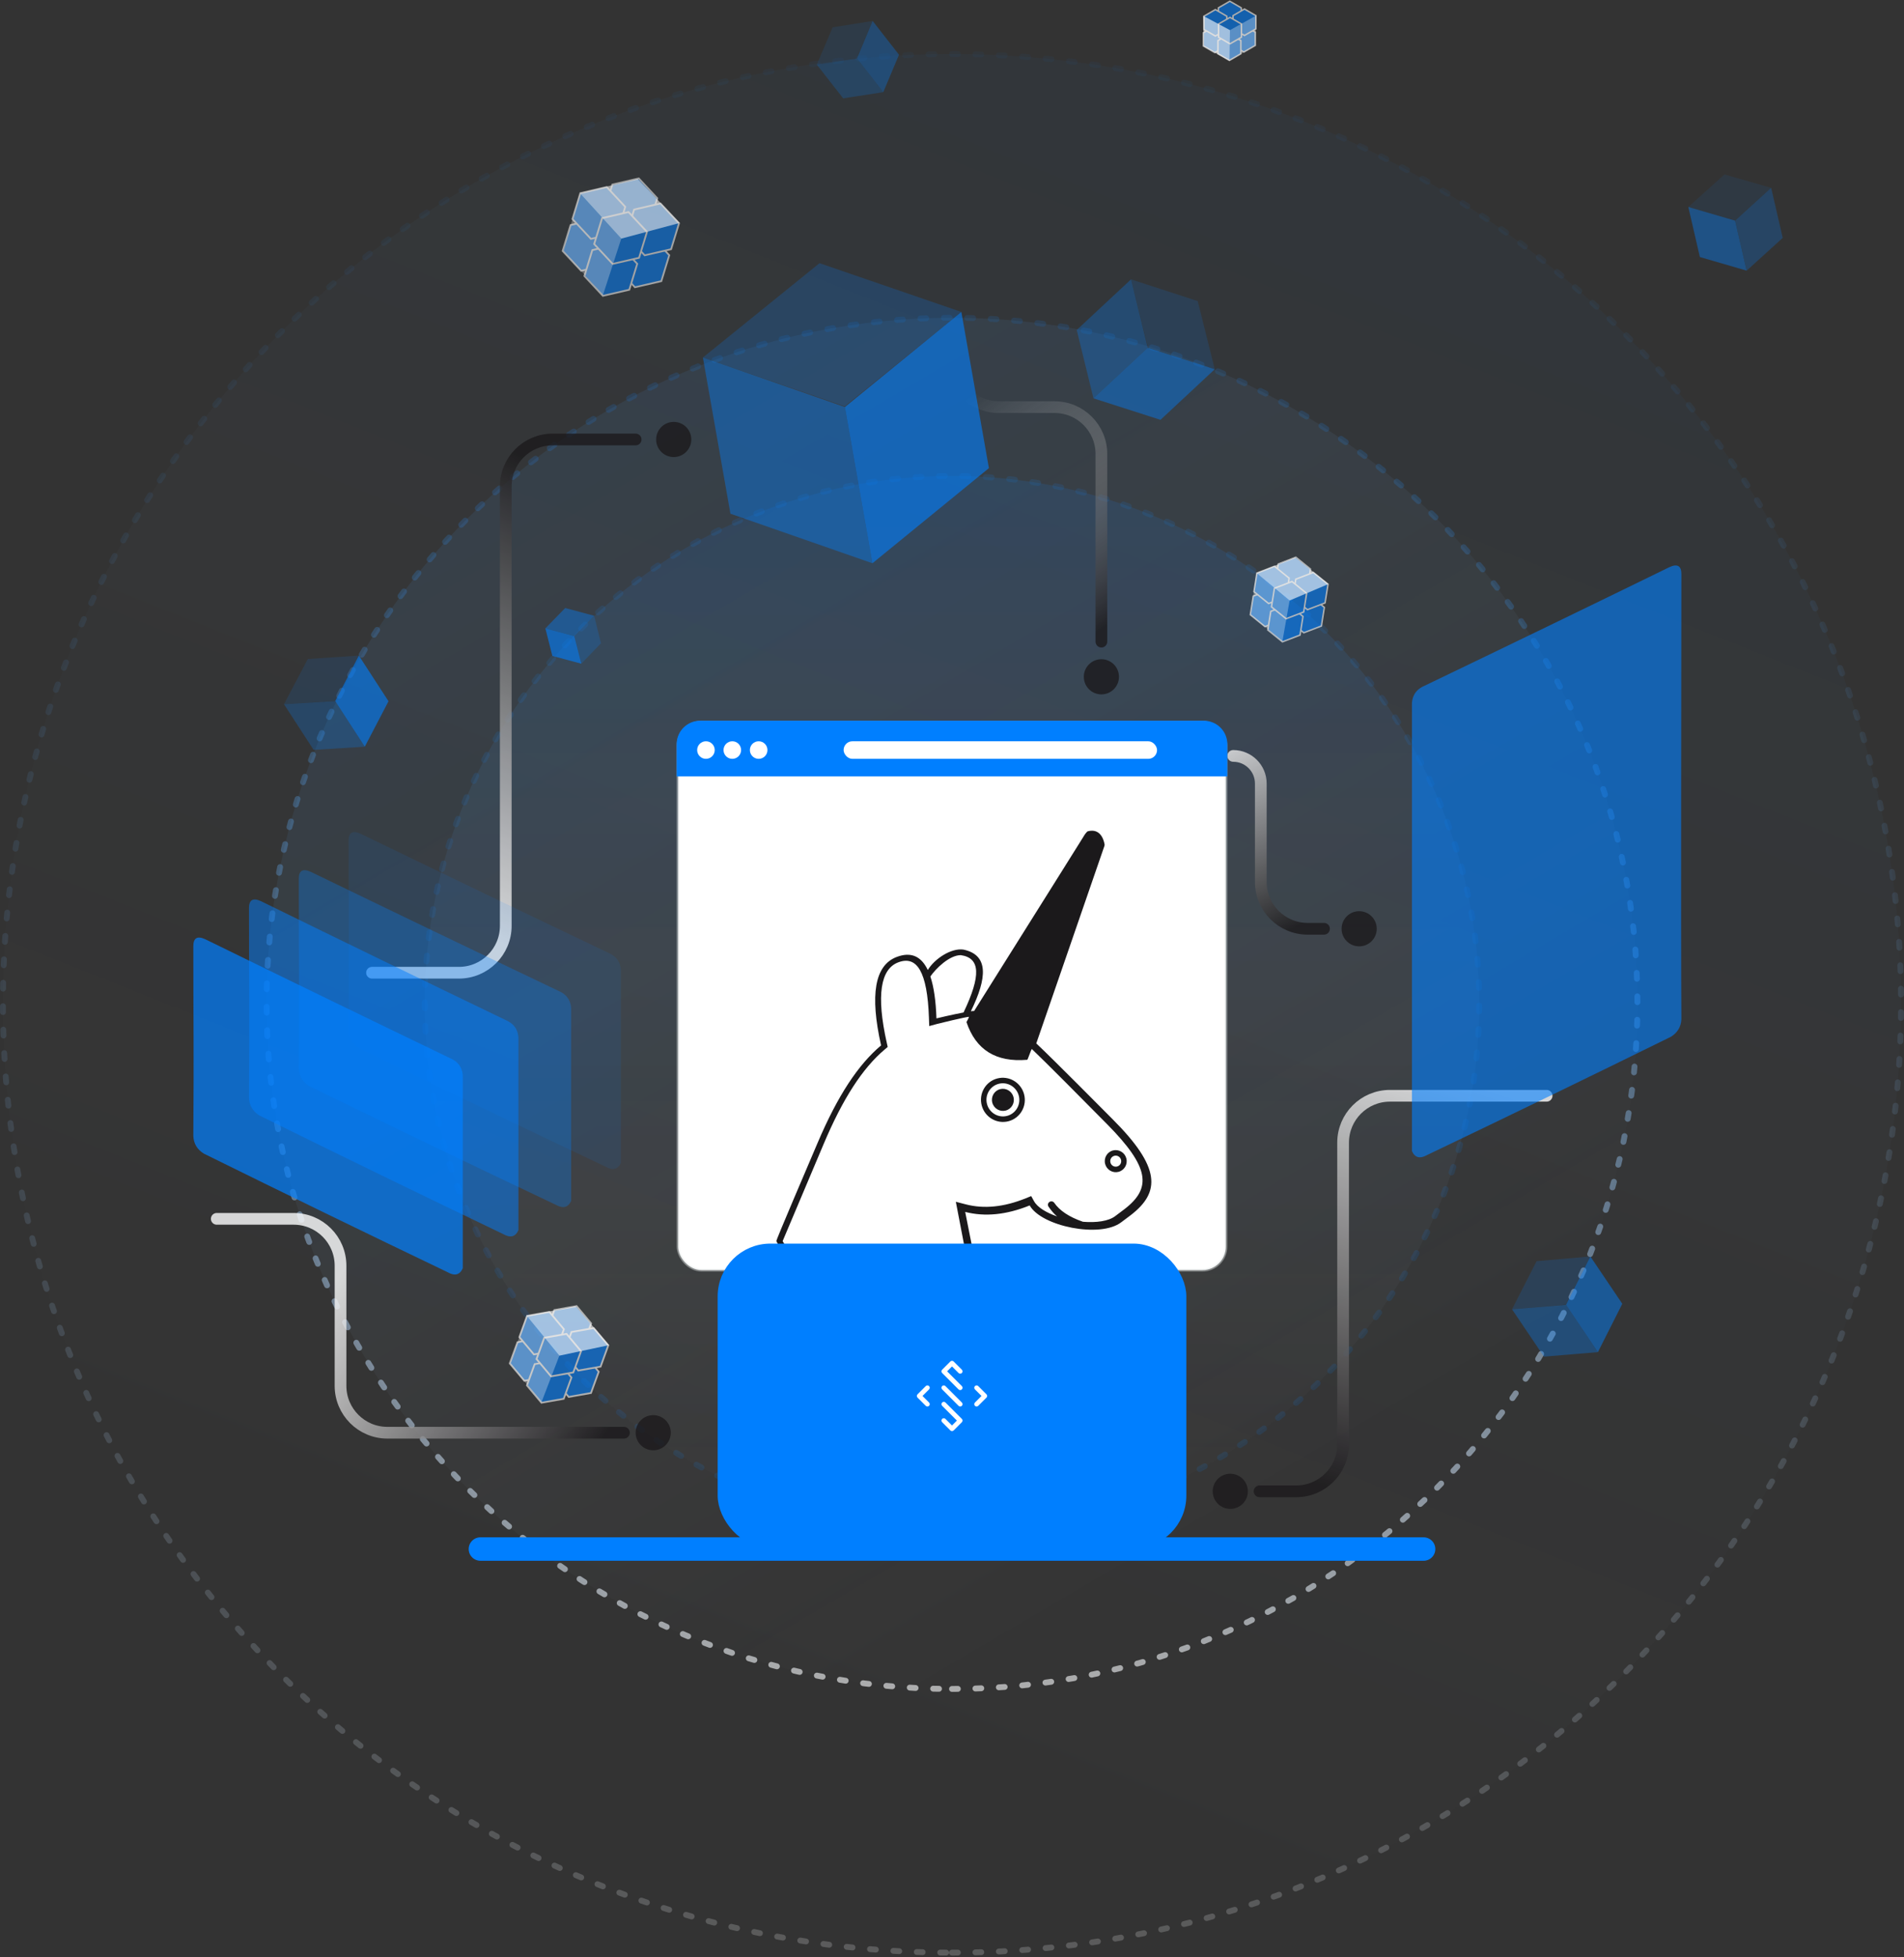 <svg xmlns="http://www.w3.org/2000/svg" xmlns:xlink="http://www.w3.org/1999/xlink" width="650px" height="668px" viewBox="0 0 650 668" version="1.1">
    <rect x="0" y="0" width="650" height="668" fill="#333333" stroke="none"/>
    <defs>
        <linearGradient x1="50%" y1="-2.48949813e-15%" x2="50%" y2="100%" id="linearGradient-1">
            <stop stop-color="#007FFF" stop-opacity="0.2" offset="0%"/>
            <stop stop-color="#FFFFFF" stop-opacity="0" offset="100%"/>
        </linearGradient>
        <linearGradient x1="-13.776%" y1="-8.574%" x2="50%" y2="100%" id="linearGradient-2">
            <stop stop-color="#007FFF" stop-opacity="0.2" offset="0%"/>
            <stop stop-color="#FFFFFF" stop-opacity="0" offset="100%"/>
        </linearGradient>
        <linearGradient x1="50%" y1="0%" x2="50%" y2="100%" id="linearGradient-3">
            <stop stop-color="#007FFF" stop-opacity="0.2" offset="0%"/>
            <stop stop-color="#FFFFFF" offset="100%"/>
        </linearGradient>
        <linearGradient x1="69.26%" y1="-4.981%" x2="33.298%" y2="85.317%" id="linearGradient-4">
            <stop stop-color="#007FFF" stop-opacity="0.2" offset="0%"/>
            <stop stop-color="#FFFFFF" stop-opacity="0" offset="100%"/>
        </linearGradient>
        <linearGradient x1="50%" y1="0%" x2="50%" y2="100%" id="linearGradient-5">
            <stop stop-color="#007FFF" stop-opacity="0.2" offset="0%"/>
            <stop stop-color="#FFFFFF" offset="100%"/>
        </linearGradient>
        <linearGradient x1="42.664%" y1="93.041%" x2="64.59%" y2="4.618%" id="linearGradient-6">
            <stop stop-color="#FFFFFF" offset="0%"/>
            <stop stop-color="#1B191B" offset="100%"/>
        </linearGradient>
        <linearGradient x1="46.287%" y1="107.926%" x2="71.892%" y2="0%" id="linearGradient-7">
            <stop stop-color="#FFFFFF" offset="0%"/>
            <stop stop-color="#1B191B" offset="100%"/>
        </linearGradient>
        <linearGradient x1="20.959%" y1="66.76%" x2="108.474%" y2="40.166%" id="linearGradient-8">
            <stop stop-color="#FFFFFF" stop-opacity="0" offset="0%"/>
            <stop stop-color="#1B191B" offset="100%"/>
        </linearGradient>
        <linearGradient x1="31.886%" y1="124.912%" x2="66.305%" y2="0%" id="linearGradient-9">
            <stop stop-color="#FFFFFF" offset="0%"/>
            <stop stop-color="#1B191B" offset="100%"/>
        </linearGradient>
        <linearGradient x1="27.017%" y1="63.791%" x2="108.274%" y2="36.474%" id="linearGradient-10">
            <stop stop-color="#FFFFFF" offset="0%"/>
            <stop stop-color="#1B191B" offset="100%"/>
        </linearGradient>
    </defs>
    <g id="3.1.-General" stroke="none" stroke-width="1" fill="none" fill-rule="evenodd">
        <g id="Illustration.LogIn.1.2" transform="translate(-551, -107)">
            <g id="Login-page-Illustration" transform="translate(552, 101)">
                <path d="M324,528.452 C423.411,528.452 504,447.863 504,348.452 C504,249.041 423.411,168.452 324,168.452 C224.589,168.452 144,249.041 144,348.452 C144,447.863 224.589,528.452 324,528.452 Z" id="Oval" stroke-opacity="0.197" stroke="#007FFF" stroke-width="2" fill="url(#linearGradient-1)" fill-rule="nonzero" opacity="0.6" stroke-linecap="round" stroke-linejoin="round" stroke-dasharray="2,6"/>
                <path d="M324,582.452 C453.235,582.452 558,477.687 558,348.452 C558,219.218 453.235,114.452 324,114.452 C194.765,114.452 90,219.218 90,348.452 C90,477.687 194.765,582.452 324,582.452 Z" id="Oval-Copy-3" stroke="url(#linearGradient-3)" stroke-width="2" fill="url(#linearGradient-2)" fill-rule="nonzero" opacity="0.6" stroke-linecap="round" stroke-linejoin="round" stroke-dasharray="2,6"/>
                <path d="M324,672.452 C502.94,672.452 648,527.392 648,348.452 C648,169.512 502.94,24.452 324,24.452 C145.06,24.452 0,169.512 0,348.452 C0,527.392 145.06,672.452 324,672.452 Z" id="Oval-Copy-4" stroke="url(#linearGradient-5)" stroke-width="2" fill="url(#linearGradient-4)" fill-rule="nonzero" opacity="0.2" stroke-linecap="round" stroke-linejoin="round" stroke-dasharray="2,6"/>
                <g id="Group-3" opacity="0.8" transform="translate(126, 149.452)">
                    <path d="M90,6.548 L61.662,6.548 C52.825,6.548 45.662,13.711 45.662,22.548 L45.662,172.548 C45.662,181.384 38.498,188.548 29.662,188.548 L-3.63797881e-12,188.548 L-3.63797881e-12,188.548" id="Path-4" stroke="url(#linearGradient-6)" stroke-width="4" stroke-linecap="round" stroke-linejoin="round"/>
                    <circle id="Oval" fill="#1B191B" fill-rule="nonzero" cx="103" cy="6.548" r="6"/>
                </g>
                <g id="Group-3-Copy-4" opacity="0.8" transform="translate(470, 450.452) rotate(180) translate(-470, -450.452) translate(413, 379.452)">
                    <path d="M98,6.452 L85.485,6.452 C76.649,6.452 69.485,13.616 69.485,22.452 L69.485,125.452 C69.485,134.289 62.322,141.452 53.485,141.452 L3.63797881e-12,141.452 L3.63797881e-12,141.452" id="Path-4" stroke="url(#linearGradient-7)" stroke-width="4" stroke-linecap="round" stroke-linejoin="round"/>
                    <circle id="Oval" fill="#1B191B" fill-rule="nonzero" cx="108" cy="6.452" r="6"/>
                </g>
                <g id="Group-3-Copy-2" opacity="0.8" transform="translate(352.5, 176.452) rotate(90) translate(-352.5, -176.452) translate(285.5, 147.952)">
                    <path d="M115.548,6 L51.504,6 C42.667,6 35.504,13.163 35.504,22 L35.504,41 C35.504,49.837 28.34,57 19.504,57 L0.548,57 L0.548,57" id="Path-4" stroke="url(#linearGradient-8)" stroke-width="4" stroke-linecap="round" stroke-linejoin="round"/>
                    <circle id="Oval" fill="#1B191B" fill-rule="nonzero" cx="127.548" cy="6" r="6"/>
                </g>
                <g id="Group-3-Copy-3" opacity="0.8" transform="translate(444.5, 296.452) scale(-1, 1) rotate(-180) translate(-444.5, -296.452) translate(420, 263.452)">
                    <path d="M31,6.452 L25.423,6.452 C16.586,6.452 9.423,13.616 9.423,22.452 L9.423,56.029 C9.423,61.233 5.204,65.452 -3.63797881e-12,65.452 L-3.63797881e-12,65.452 L-3.63797881e-12,65.452" id="Path-4" stroke="url(#linearGradient-9)" stroke-width="4" stroke-linecap="round" stroke-linejoin="round"/>
                    <circle id="Oval" fill="#1B191B" fill-rule="nonzero" cx="43" cy="6.452" r="6"/>
                </g>
                <g id="Group-3-Copy-5" opacity="0.8" transform="translate(150.5, 461.452) scale(-1, 1) rotate(-180) translate(-150.5, -461.452) translate(73, 421.452)">
                    <path d="M139,6.452 L58.251,6.452 C49.414,6.452 42.251,13.616 42.251,22.452 L42.251,63.452 C42.251,72.289 35.087,79.452 26.251,79.452 L-3.63797881e-12,79.452 L-3.63797881e-12,79.452" id="Path-4" stroke="url(#linearGradient-10)" stroke-width="4" stroke-linecap="round" stroke-linejoin="round"/>
                    <circle id="Oval" fill="#1B191B" fill-rule="nonzero" cx="149" cy="6.452" r="6"/>
                </g>
                <g id="Group-2" transform="translate(230, 251.452)" fill-rule="nonzero">
                    <rect id="Rectangle" stroke-opacity="0.429" stroke="#E3E6E8" fill="#FFFFFF" x="0.5" y="1.048" width="187" height="187" rx="8"/>
                    <path d="M8,0.548 L180,0.548 C184.418,0.548 188,4.13 188,8.548 L188,19.548 L188,19.548 L-3.63797881e-12,19.548 L-3.63797881e-12,8.548 C-3.63797881e-12,4.13 3.582,0.548 8,0.548 Z" id="Rectangle" fill="#007FFF"/>
                    <circle id="Oval" fill="#FFFFFF" cx="10" cy="10.548" r="3"/>
                    <circle id="Oval-Copy" fill="#FFFFFF" cx="19" cy="10.548" r="3"/>
                    <circle id="Oval-Copy-2" fill="#FFFFFF" cx="28" cy="10.548" r="3"/>
                    <rect id="Rectangle" fill="#FFFFFF" x="57" y="7.548" width="107" height="6" rx="3"/>
                </g>
                <path d="M376.076,294.136 C376.115,294.332 376.101,294.534 376.036,294.723 L352.771,362.126 C358.682,367.659 375.574,384.746 378.815,387.984 C395.253,404.405 395.268,412.887 384.946,420.795 C384.596,421.062 382.04,422.968 381.795,423.157 C374.622,428.698 354.468,424.541 350.522,417.425 C342.611,420.626 335.262,421.373 328.504,419.64 L335.734,456.094 C335.872,456.788 335.347,457.434 334.643,457.437 C334.178,457.439 333.713,457.439 333.246,457.439 L325.31,416.178 L328.727,417.063 C334.948,418.673 341.769,417.991 349.217,414.972 L351.038,414.234 L351.998,415.971 C353.165,418.083 356.183,419.896 359.867,421.167 C358.777,420.255 357.876,419.178 356.947,417.834 C356.586,417.312 356.731,416.597 357.27,416.237 C357.81,415.877 358.541,416.009 358.902,416.531 C360.761,419.221 364.02,421.387 368.705,423 C373.214,423.369 377.456,422.828 379.769,421.034 C379.887,420.943 380.191,420.714 381.37,419.829 C382.352,419.093 382.772,418.777 382.903,418.676 C392.325,411.43 391.361,404.281 376.998,389.744 L376.559,389.302 C376.308,389.047 366.981,379.627 363.089,375.723 L362.748,375.381 C357.595,370.216 353.674,366.337 351.286,364.063 C351.081,363.867 349.842,367.891 349.659,367.719 C339.03,368.628 332.125,364.336 328.942,354.844 L328.967,354.799 C329.089,354.581 329.62,353.622 329.811,353.046 C328.605,353.094 319.624,355.287 318.938,355.472 L316.226,356.206 L316.127,353.369 C315.575,337.653 312.032,332.051 305.658,334.453 C299.615,336.73 298.079,345.638 301.75,361.997 L302.05,363.333 L301.014,364.208 L300.988,364.23 C293.461,370.601 286.724,380.951 280.137,396.571 C276.969,404.081 268.489,424.159 266.184,429.601 C276.991,449.187 298.026,455.167 319.76,457.079 C296.757,455.732 274.051,449.976 264.036,429.597 C263.891,429.301 274.815,403.852 278.107,396.102 C285.004,379.865 292.007,369.363 299.757,362.831 C299.766,362.823 299.776,362.816 299.785,362.808 C295.918,345.558 297.588,335.451 305.15,332.606 C309.977,330.79 313.489,332.34 315.735,337.071 C318.109,333.168 323.725,329.531 327.87,330.098 C336.542,331.905 336.075,339.664 330.436,351.149 C330.926,351.084 331.311,351.051 331.554,351.06 C343.88,331.434 353.219,316.556 359.571,306.425 C365.923,296.295 365.478,297.001 367.167,294.299 C367.946,293.053 368.545,292.092 368.965,291.417 L369.066,291.254 C369.171,291.085 369.263,290.936 369.342,290.809 L369.349,290.796 C369.119,291.178 369.977,289.83 370.361,289.727 C373.354,288.925 375.375,290.577 376.076,294.136 Z M383.509,401.344 C384.048,403.356 382.868,405.421 380.872,405.956 C378.877,406.49 376.822,405.292 376.283,403.28 C375.744,401.267 376.924,399.202 378.919,398.668 C380.915,398.133 382.969,399.331 383.509,401.344 Z M379.408,400.49 C378.41,400.757 377.82,401.789 378.089,402.796 C378.359,403.802 379.386,404.401 380.384,404.134 C381.382,403.866 381.972,402.834 381.702,401.828 C381.433,400.821 380.405,400.222 379.408,400.49 Z M348.6,379.452 C349.679,383.477 347.318,387.607 343.327,388.676 C339.336,389.746 335.227,387.35 334.148,383.325 C333.07,379.3 335.431,375.17 339.422,374.1 C343.412,373.031 347.522,375.427 348.6,379.452 Z M339.91,375.922 C336.917,376.724 335.146,379.822 335.955,382.841 C336.764,385.859 339.846,387.656 342.839,386.854 C345.832,386.052 347.603,382.955 346.794,379.936 C345.985,376.918 342.903,375.12 339.91,375.922 Z M344.987,380.42 C345.527,382.433 344.346,384.498 342.351,385.032 C340.355,385.567 338.301,384.369 337.761,382.357 C337.222,380.344 338.403,378.279 340.398,377.744 C342.393,377.21 344.448,378.408 344.987,380.42 Z M327,332 C323.114,332 318.494,336.552 316.613,339.278 C317.801,342.815 318.489,347.599 318.692,353.584 C319.186,353.451 324.249,352.264 327.945,351.566 C333.984,338.898 333.669,332.953 327,332 Z" id="Unicorn" fill="#1B191B" fill-rule="nonzero"/>
                <g id="Group-4" transform="translate(65, 289.452)" fill="#007FFF" fill-rule="nonzero">
                    <path d="M53,3.484 C53,33.163 53.221,36.768 53,68.331 C53.13,70.884 54.327,72.865 56.593,74.272 C84.55,87.924 112.59,101.414 140.713,114.743 C143.197,116.152 144.955,115.711 145.985,113.419 L145.985,48.867 C146.164,45.438 144.746,43.073 141.731,41.775 C113.369,28.265 85.187,14.723 57.183,1.149 C54.394,-0.137 53,0.641 53,3.484 Z" id="Path-3" opacity="0.1"/>
                    <path d="M36,16.484 C36,46.163 36.221,49.768 36,81.331 C36.13,83.884 37.327,85.865 39.593,87.272 C67.55,100.924 95.59,114.414 123.713,127.743 C126.197,129.152 127.955,128.711 128.985,126.419 L128.985,61.867 C129.164,58.438 127.746,56.073 124.731,54.775 C96.369,41.265 68.187,27.723 40.183,14.149 C37.394,12.863 36,13.641 36,16.484 Z" id="Path-3-Copy" opacity="0.3"/>
                    <path d="M19,26.484 C19,56.163 19.219,59.768 19,91.331 C19.128,93.884 20.313,95.865 22.555,97.272 C50.211,110.924 77.949,124.414 105.77,137.743 C108.228,139.152 109.966,138.711 110.985,136.419 L110.985,71.867 C111.163,68.438 109.76,66.073 106.777,64.775 C78.72,51.265 50.841,37.723 23.138,24.149 C20.379,22.863 19,23.641 19,26.484 Z" id="Path-3-Copy-2" opacity="0.5"/>
                    <path d="M-3.63797881e-12,39.484 C-3.63797881e-12,69.163 0.219,72.768 -3.63797881e-12,104.331 C0.128,106.884 1.313,108.865 3.555,110.272 C31.211,123.924 58.949,137.414 86.77,150.743 C89.228,152.152 90.966,151.711 91.985,149.419 L91.985,84.867 C92.163,81.438 90.76,79.073 87.777,77.775 C59.72,64.265 31.841,50.723 4.138,37.149 C1.379,35.863 -3.63797881e-12,36.641 -3.63797881e-12,39.484 Z" id="Path-3-Copy-3" opacity="0.7"/>
                </g>
                <g id="Group-5" transform="translate(246, 432.452)" fill-rule="nonzero">
                    <rect id="Rectangle" stroke="#007FFF" stroke-width="4" fill="#007FFF" x="0" y="0" width="156" height="100" rx="16"/>
                    <path d="M75.748,52.218 L81.366,57.834 C81.672,58.141 81.678,58.635 81.382,58.949 L78.566,61.766 C78.418,61.913 78.227,61.991 78.033,61.999 L78.011,62 L77.989,62 C77.797,61.997 77.605,61.926 77.455,61.785 L74.618,58.949 C74.322,58.635 74.328,58.141 74.634,57.834 C74.941,57.528 75.435,57.522 75.748,57.818 L75.766,57.834 L78,60.069 L79.669,58.4 L74.634,53.366 L74.618,53.348 C74.322,53.035 74.328,52.541 74.634,52.234 C74.941,51.928 75.435,51.922 75.748,52.218 Z M86.948,46.618 L89.766,49.434 C90.072,49.741 90.078,50.235 89.782,50.548 L86.948,53.382 C86.635,53.678 86.141,53.672 85.834,53.366 C85.528,53.059 85.522,52.565 85.818,52.252 L88.069,50 L85.834,47.766 C85.522,47.453 85.522,46.947 85.834,46.634 C86.141,46.328 86.635,46.322 86.948,46.618 Z M70.166,46.634 C70.472,46.941 70.478,47.435 70.182,47.748 L70.166,47.766 L67.931,50 L70.166,52.234 C70.478,52.547 70.478,53.053 70.166,53.366 C69.859,53.672 69.365,53.678 69.052,53.382 L66.234,50.566 C65.922,50.253 65.922,49.747 66.234,49.434 L69.052,46.618 C69.365,46.322 69.859,46.328 70.166,46.634 Z M75.748,46.618 L81.382,52.252 C81.678,52.565 81.672,53.059 81.366,53.366 C81.059,53.672 80.565,53.678 80.252,53.382 L74.618,47.748 C74.322,47.435 74.328,46.941 74.634,46.634 C74.941,46.328 75.435,46.322 75.748,46.618 Z M78.011,38 C78.203,38.003 78.395,38.074 78.545,38.215 L81.382,41.051 C81.678,41.365 81.672,41.859 81.366,42.166 C81.059,42.472 80.565,42.478 80.252,42.182 L78,39.931 L76.331,41.6 L81.366,46.634 L81.382,46.652 C81.678,46.965 81.672,47.459 81.366,47.766 C81.059,48.072 80.565,48.078 80.252,47.782 L74.618,42.148 C74.327,41.841 74.327,41.359 74.618,41.051 L77.434,38.234 C77.588,38.081 77.788,38.003 77.989,38 L78.011,38 Z" id="Combined-Shape" fill="#FFFFFF"/>
                </g>
                <line x1="485" y1="534.702" x2="163" y2="534.702" id="Path" stroke="#007FFF" stroke-width="8" stroke-linecap="round" stroke-linejoin="round"/>
                <path d="M481,201.928 C481,231.515 481.219,322.46 481,353.927 C481.128,356.473 482.313,358.447 484.555,359.85 C512.211,373.46 539.949,386.91 567.77,400.198 C570.228,401.602 571.966,401.162 572.985,398.878 L572.985,247.172 C573.163,243.753 571.76,241.396 568.777,240.101 C540.72,226.633 512.841,213.132 485.138,199.599 C482.379,198.317 481,199.093 481,201.928 Z" id="Path-3-Copy-4" fill="#007FFF" fill-rule="nonzero" opacity="0.6" transform="translate(527, 300) scale(-1, 1) translate(-527, -300) "/>
                <g id="Group-6-Copy" opacity="0.5" transform="translate(292.5, 26.5) rotate(-38) translate(-292.5, -26.5) translate(280, 12)" fill="#007FFF" fill-rule="nonzero">
                    <polygon id="Path-5" opacity="0.4" points="-7.85803422e-13 6.696 12.096 13.463 12.096 28.08 -7.85803422e-13 21.313"/>
                    <polygon id="Path-6" opacity="0.2" points="12.096 0 -7.85803422e-13 6.696 12.096 13.392 24.192 6.696"/>
                    <polygon id="Path-7" opacity="0.6" points="24.192 21.313 24.192 6.696 12.096 13.463 12.096 28.08"/>
                </g>
                <g id="Group-6-Copy-2" opacity="0.4" transform="translate(592, 82) rotate(-13) translate(-592, -82) translate(577, 65)" fill="#007FFF" fill-rule="nonzero">
                    <polygon id="Path-5" points="-9.42964107e-13 8.035 14.515 16.156 14.515 33.696 -9.42964107e-13 25.575"/>
                    <polygon id="Path-6" opacity="0.2" points="14.515 0 -9.42964107e-13 8.035 14.515 16.07 29.03 8.035"/>
                    <polygon id="Path-7" opacity="0.6" points="29.03 25.575 29.03 8.035 14.515 16.156 14.515 33.696"/>
                </g>
                <g id="Group-6-Copy-4" transform="translate(194.5, 223) rotate(105) translate(-194.5, -223) translate(186, 213)" fill="#007FFF" fill-rule="nonzero">
                    <polygon id="Path-5" opacity="0.4" points="-5.50062396e-13 4.687 8.467 9.424 8.467 19.656 -5.50062396e-13 14.919"/>
                    <polygon id="Path-6" opacity="0.2" points="8.467 0 -5.50062396e-13 4.687 8.467 9.374 16.934 4.687"/>
                    <polygon id="Path-7" opacity="0.6" points="16.934 14.919 16.934 4.687 8.467 9.424 8.467 19.656"/>
                </g>
                <g id="Group-6-Copy-3" opacity="0.7" transform="translate(390, 125.5) rotate(47) translate(-390, -125.5) translate(369, 101)" fill="#007FFF" fill-rule="nonzero">
                    <polygon id="Path-5" opacity="0.4" points="-1.36205927e-12 11.606 20.966 23.336 20.966 48.672 -1.36205927e-12 36.942"/>
                    <polygon id="Path-6" opacity="0.2" points="20.966 0 -1.36205927e-12 11.606 20.966 23.213 41.933 11.606"/>
                    <polygon id="Path-7" opacity="0.6" points="41.933 36.942 41.933 11.606 20.966 23.336 20.966 48.672"/>
                </g>
                <g id="Group-6-Copy-7" opacity="0.8" transform="translate(534.5, 452) rotate(-34) translate(-534.5, -452) translate(518, 433)" fill="#007FFF" fill-rule="nonzero">
                    <polygon id="Path-5" opacity="0.4" points="-1.0477379e-12 8.928 16.128 17.951 16.128 37.44 -1.0477379e-12 28.417"/>
                    <polygon id="Path-6" opacity="0.2" points="16.128 0 -1.0477379e-12 8.928 16.128 17.856 32.256 8.928"/>
                    <polygon id="Path-7" opacity="0.6" points="32.256 28.417 32.256 8.928 16.128 17.951 16.128 37.44"/>
                </g>
                <g id="Group-6-Copy-9" opacity="0.6" transform="translate(114.11, 245.87) rotate(-33) translate(-114.11, -245.87) translate(98.61, 227.87)" fill="#007FFF" fill-rule="nonzero">
                    <polygon id="Path-5" opacity="0.4" points="-9.90112312e-13 8.514 15.241 17.118 15.241 35.702 -9.90112312e-13 27.098"/>
                    <polygon id="Path-6" opacity="0.2" points="15.241 0 -9.90112312e-13 8.514 15.241 17.027 30.482 8.514"/>
                    <polygon id="Path-7" points="30.482 27.098 30.482 8.514 15.241 17.118 15.241 35.702"/>
                </g>
                <g id="Group-6" transform="translate(288, 147) rotate(-10) translate(-288, -147) translate(243, 95)" fill="#007FFF" fill-rule="nonzero">
                    <polygon id="Path-5" opacity="0.4" points="-2.91038305e-12 24.8 44.8 49.863 44.8 104 -2.91038305e-12 78.937"/>
                    <polygon id="Path-6" opacity="0.2" points="44.8 0 -2.91038305e-12 24.8 44.8 49.6 89.6 24.8"/>
                    <polygon id="Path-7" opacity="0.6" points="89.6 78.937 89.6 24.8 44.8 49.863 44.8 104"/>
                </g>
                <g id="Group-8-Copy-3" opacity="0.9" transform="translate(210.413, 86.74) rotate(40) translate(-210.413, -86.74) translate(184.913, 59.24)" fill-rule="nonzero">
                    <g id="Group-6" opacity="0.6" transform="translate(25.927, 27.57) rotate(-23) translate(-25.927, -27.57) translate(7.927, 6.07)" fill="#007FFF" stroke="#FFFFFF" stroke-width="0.6">
                        <polygon id="Polygon-Copy-15" points="27.8 17.746 19.786 22.373 19.786 31.627 27.8 36.254 35.814 31.627 35.814 22.373"/>
                        <polygon id="Polygon-Copy-16" points="8.6 17.746 0.586 22.373 0.586 31.627 8.6 36.254 16.614 31.627 16.614 22.373"/>
                        <polygon id="Polygon-Copy-17" points="18.2 0.346 10.186 4.973 10.186 14.227 18.2 18.854 26.214 14.227 26.214 4.973"/>
                        <polygon id="Polygon-Copy-18" points="18.2 23.746 10.186 28.373 10.186 37.627 18.2 42.254 26.214 37.627 26.214 28.373"/>
                        <polygon id="Polygon-Copy-19" points="27.8 6.346 19.786 10.973 19.786 20.227 27.8 24.854 35.814 20.227 35.814 10.973"/>
                        <polygon id="Polygon-Copy-20" points="8.6 6.346 0.586 10.973 0.586 20.227 8.6 24.854 16.614 20.227 16.614 10.973"/>
                        <polygon id="Polygon-Copy-21" points="18.2 12.346 10.186 16.973 10.186 26.227 18.2 30.854 26.214 26.227 26.214 16.973"/>
                    </g>
                    <polygon id="Path-6" fill="#FFFFFF" opacity="0.6" transform="translate(22.079, 17.998) rotate(-17) translate(-22.079, -17.998) " points="20.671 7.531 4.4 19.706 23.472 28.465 39.758 15.751"/>
                    <polygon id="Path-6-Copy" fill="#FFFFFF" opacity="0.3" transform="translate(19.872, 35.6) rotate(-17) translate(-19.872, -35.6) " points="9.45 21.12 11.986 41.555 30.294 50.08 28.522 29.879"/>
                </g>
                <g id="Group-8-Copy-5" transform="translate(438.811, 210.659) rotate(32) translate(-438.811, -210.659) translate(420.811, 191.659)" fill-rule="nonzero">
                    <g id="Group-6" opacity="0.6" transform="translate(18.313, 18.875) rotate(-23) translate(-18.313, -18.875) translate(5.813, 3.875)" fill="#007FFF" stroke="#FFFFFF" stroke-width="0.5">
                        <polygon id="Polygon-Copy-15" points="19.16 12.469 13.59 15.684 13.59 22.116 19.16 25.331 24.73 22.116 24.73 15.684"/>
                        <polygon id="Polygon-Copy-16" points="5.72 12.469 0.15 15.684 0.15 22.116 5.72 25.331 11.29 22.116 11.29 15.684"/>
                        <polygon id="Polygon-Copy-17" points="12.44 0.289 6.87 3.504 6.87 9.936 12.44 13.151 18.01 9.936 18.01 3.504"/>
                        <polygon id="Polygon-Copy-18" points="12.44 16.669 6.87 19.884 6.87 26.316 12.44 29.531 18.01 26.316 18.01 19.884"/>
                        <polygon id="Polygon-Copy-19" points="19.16 4.489 13.59 7.704 13.59 14.136 19.16 17.351 24.73 14.136 24.73 7.704"/>
                        <polygon id="Polygon-Copy-20" points="5.72 4.489 0.15 7.704 0.15 14.136 5.72 17.351 11.29 14.136 11.29 7.704"/>
                        <polygon id="Polygon-Copy-21" points="12.44 8.689 6.87 11.904 6.87 18.336 12.44 21.551 18.01 18.336 18.01 11.904"/>
                    </g>
                    <polygon id="Path-6" fill="#FFFFFF" opacity="0.6" transform="translate(15.455, 12.298) rotate(-17) translate(-15.455, -12.298) " points="14.469 4.972 3.08 13.494 16.431 19.625 27.831 10.726"/>
                    <polygon id="Path-6-Copy" fill="#FFFFFF" opacity="0.3" transform="translate(13.91, 24.62) rotate(-17) translate(-13.91, -24.62) " points="6.615 14.484 8.39 28.788 21.206 34.756 19.966 20.615"/>
                </g>
                <g id="Group-8-Copy-6" transform="translate(189.428, 468.184) rotate(43) translate(-189.428, -468.184) translate(167.928, 445.184)" fill-rule="nonzero">
                    <g id="Group-6" opacity="0.6" transform="translate(21.792, 22.928) rotate(-23) translate(-21.792, -22.928) translate(6.792, 4.928)" fill="#007FFF" stroke="#FFFFFF" stroke-width="0.6">
                        <polygon id="Polygon-Copy-15" points="23.192 14.962 16.508 18.821 16.508 26.539 23.192 30.398 29.876 26.539 29.876 18.821"/>
                        <polygon id="Polygon-Copy-16" points="7.064 14.962 0.38 18.821 0.38 26.539 7.064 30.398 13.748 26.539 13.748 18.821"/>
                        <polygon id="Polygon-Copy-17" points="15.128 0.346 8.444 4.205 8.444 11.923 15.128 15.782 21.812 11.923 21.812 4.205"/>
                        <polygon id="Polygon-Copy-18" points="15.128 20.002 8.444 23.861 8.444 31.579 15.128 35.438 21.812 31.579 21.812 23.861"/>
                        <polygon id="Polygon-Copy-19" points="23.192 5.386 16.508 9.245 16.508 16.963 23.192 20.822 29.876 16.963 29.876 9.245"/>
                        <polygon id="Polygon-Copy-20" points="7.064 5.386 0.38 9.245 0.38 16.963 7.064 20.822 13.748 16.963 13.748 9.245"/>
                        <polygon id="Polygon-Copy-21" points="15.128 10.426 8.444 14.285 8.444 22.003 15.128 25.862 21.812 22.003 21.812 14.285"/>
                    </g>
                    <polygon id="Path-6" fill="#FFFFFF" opacity="0.6" transform="translate(18.546, 14.958) rotate(-17) translate(-18.546, -14.958) " points="17.363 6.166 3.696 16.393 19.717 23.75 33.397 13.071"/>
                    <polygon id="Path-6-Copy" fill="#FFFFFF" opacity="0.3" transform="translate(16.692, 29.744) rotate(-17) translate(-16.692, -29.744) " points="7.938 17.581 10.069 34.746 25.447 41.907 23.959 24.939"/>
                </g>
                <g id="Group-8-Copy-4" transform="translate(419.061, 15.996) rotate(-97) translate(-419.061, -15.996) translate(405.561, 1.496)" fill-rule="nonzero">
                    <g id="Group-6" opacity="0.6" transform="translate(13.061, 14.515) rotate(-23) translate(-13.061, -14.515) translate(3.561, 3.515)" fill="#007FFF" stroke="#FFFFFF" stroke-width="0.5">
                        <polygon id="Polygon-Copy-15" points="14.4 8.989 10.493 11.244 10.493 15.756 14.4 18.011 18.307 15.756 18.307 11.244"/>
                        <polygon id="Polygon-Copy-16" points="4.8 8.989 0.893 11.244 0.893 15.756 4.8 18.011 8.707 15.756 8.707 11.244"/>
                        <polygon id="Polygon-Copy-17" points="9.6 0.289 5.693 2.544 5.693 7.056 9.6 9.311 13.507 7.056 13.507 2.544"/>
                        <polygon id="Polygon-Copy-18" points="9.6 11.989 5.693 14.244 5.693 18.756 9.6 21.011 13.507 18.756 13.507 14.244"/>
                        <polygon id="Polygon-Copy-19" points="14.4 3.289 10.493 5.544 10.493 10.056 14.4 12.311 18.307 10.056 18.307 5.544"/>
                        <polygon id="Polygon-Copy-20" points="4.8 3.289 0.893 5.544 0.893 10.056 4.8 12.311 8.707 10.056 8.707 5.544"/>
                        <polygon id="Polygon-Copy-21" points="9.6 6.289 5.693 8.544 5.693 13.056 9.6 15.311 13.507 13.056 13.507 8.544"/>
                    </g>
                    <polygon id="Path-6" fill="#FFFFFF" opacity="0.6" transform="translate(11.04, 9.499) rotate(-17) translate(-11.04, -9.499) " points="10.335 4.265 2.2 10.353 11.736 14.732 19.879 8.376"/>
                    <polygon id="Path-6-Copy" fill="#FFFFFF" opacity="0.3" transform="translate(9.936, 18.3) rotate(-17) translate(-9.936, -18.3) " points="4.725 11.06 5.993 21.277 15.147 25.54 14.261 15.44"/>
                </g>
            </g>
        </g>
    </g>
</svg>

